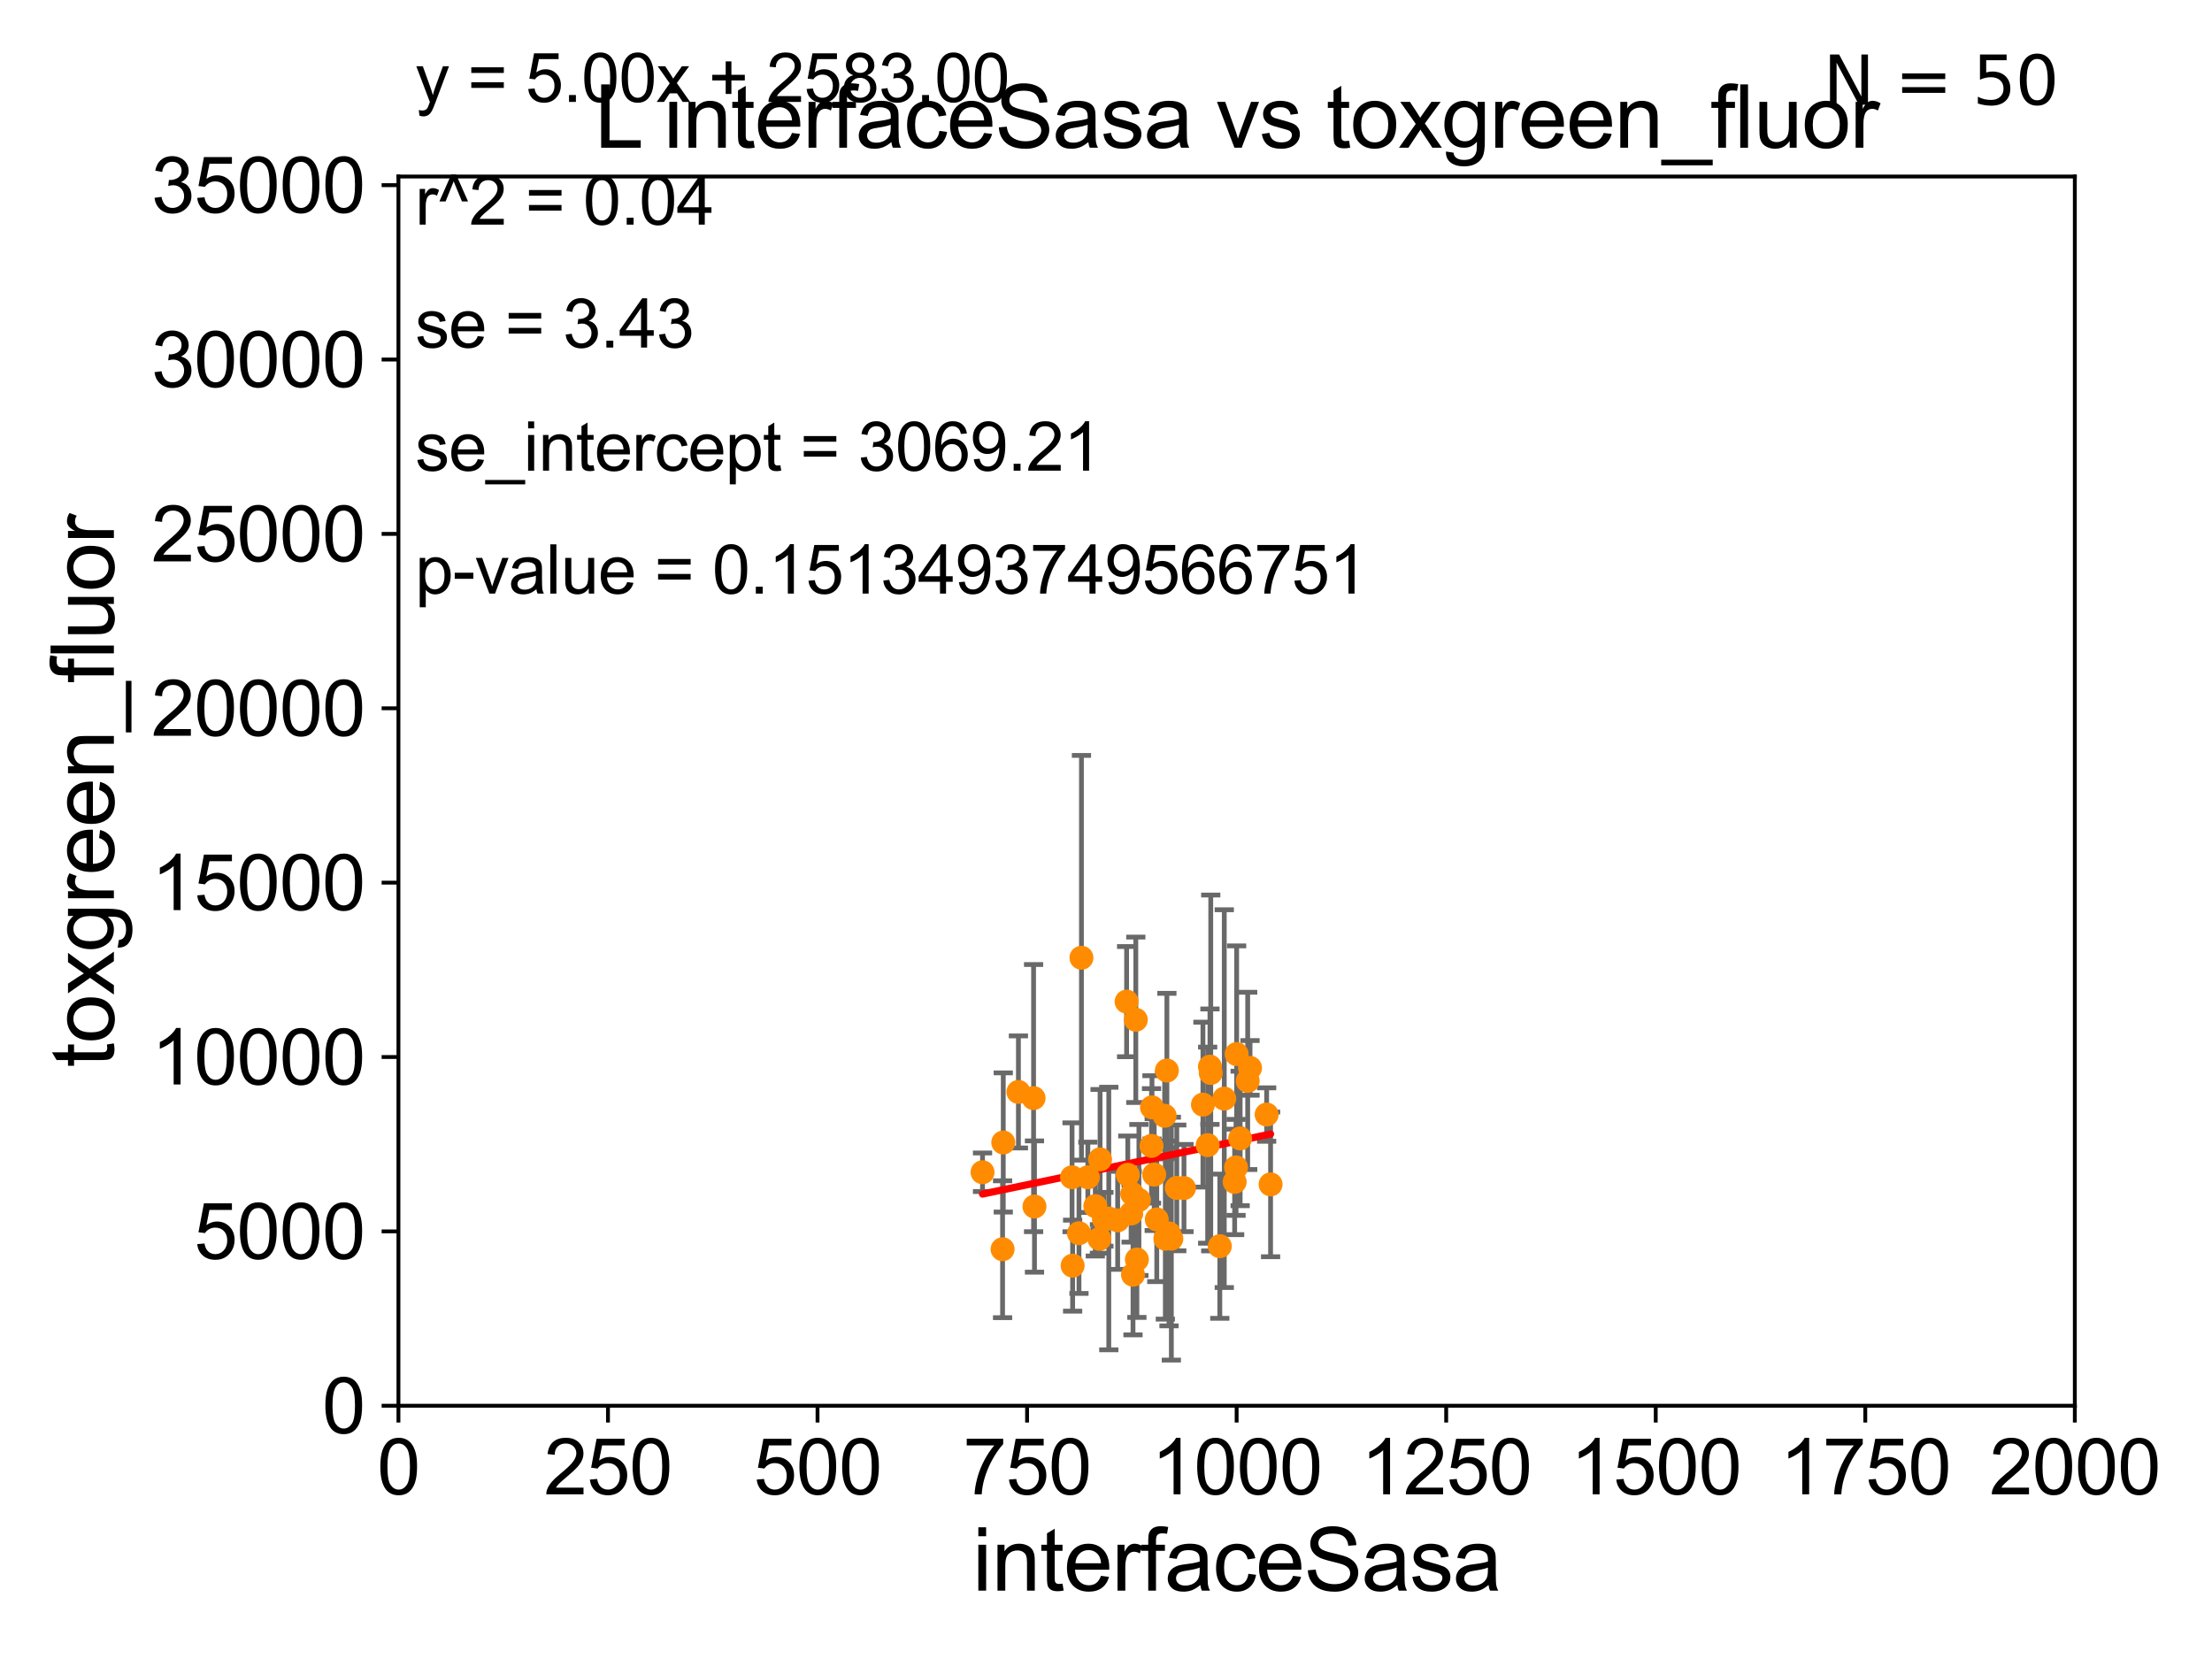 <?xml version="1.0" encoding="utf-8" standalone="no"?>
<!DOCTYPE svg PUBLIC "-//W3C//DTD SVG 1.1//EN"
  "http://www.w3.org/Graphics/SVG/1.1/DTD/svg11.dtd">
<svg xmlns:xlink="http://www.w3.org/1999/xlink" width="460.8pt" height="345.6pt" viewBox="0 0 460.8 345.6" xmlns="http://www.w3.org/2000/svg" version="1.1">
 <defs>
  <style type="text/css">*{stroke-linejoin: round; stroke-linecap: butt}</style>
 </defs>
 <g id="figure_1">
  <g id="patch_1">
   <path d="M 0 345.6 
L 460.8 345.6 
L 460.8 0 
L 0 0 
z
" style="fill: #ffffff"/>
  </g>
  <g id="axes_1">
   <g id="patch_2">
    <path d="M 83 292.84 
L 432.225 292.84 
L 432.225 36.775 
L 83 36.775 
z
" style="fill: #ffffff"/>
   </g>
   <g id="PathCollection_1">
    <defs>
     <path id="mc520e31ae7" d="M 0 1.118 
C 0.297 1.118 0.581 1 0.791 0.791 
C 1 0.581 1.118 0.297 1.118 0 
C 1.118 -0.297 1 -0.581 0.791 -0.791 
C 0.581 -1 0.297 -1.118 0 -1.118 
C -0.297 -1.118 -0.581 -1 -0.791 -0.791 
C -1 -0.581 -1.118 -0.297 -1.118 0 
C -1.118 0.297 -1 0.581 -0.791 0.791 
C -0.581 1 -0.297 1.118 0 1.118 
z
" style="stroke: #ff8c00"/>
    </defs>
    <g clip-path="url(#p6241c018e0)">
     <use xlink:href="#mc520e31ae7" x="239.978" y="230.683" style="fill: #ff8c00; stroke: #ff8c00"/>
     <use xlink:href="#mc520e31ae7" x="239.882" y="238.707" style="fill: #ff8c00; stroke: #ff8c00"/>
     <use xlink:href="#mc520e31ae7" x="257.614" y="219.585" style="fill: #ff8c00; stroke: #ff8c00"/>
     <use xlink:href="#mc520e31ae7" x="254.108" y="259.608" style="fill: #ff8c00; stroke: #ff8c00"/>
     <use xlink:href="#mc520e31ae7" x="240.443" y="244.695" style="fill: #ff8c00; stroke: #ff8c00"/>
     <use xlink:href="#mc520e31ae7" x="246.642" y="247.494" style="fill: #ff8c00; stroke: #ff8c00"/>
     <use xlink:href="#mc520e31ae7" x="230.981" y="253.843" style="fill: #ff8c00; stroke: #ff8c00"/>
     <use xlink:href="#mc520e31ae7" x="204.679" y="244.201" style="fill: #ff8c00; stroke: #ff8c00"/>
     <use xlink:href="#mc520e31ae7" x="257.2" y="246.213" style="fill: #ff8c00; stroke: #ff8c00"/>
     <use xlink:href="#mc520e31ae7" x="243.083" y="223.011" style="fill: #ff8c00; stroke: #ff8c00"/>
     <use xlink:href="#mc520e31ae7" x="224.77" y="256.906" style="fill: #ff8c00; stroke: #ff8c00"/>
     <use xlink:href="#mc520e31ae7" x="236.61" y="212.437" style="fill: #ff8c00; stroke: #ff8c00"/>
     <use xlink:href="#mc520e31ae7" x="212.156" y="227.469" style="fill: #ff8c00; stroke: #ff8c00"/>
     <use xlink:href="#mc520e31ae7" x="258.344" y="237.16" style="fill: #ff8c00; stroke: #ff8c00"/>
     <use xlink:href="#mc520e31ae7" x="245.142" y="247.463" style="fill: #ff8c00; stroke: #ff8c00"/>
     <use xlink:href="#mc520e31ae7" x="229.034" y="258.081" style="fill: #ff8c00; stroke: #ff8c00"/>
     <use xlink:href="#mc520e31ae7" x="215.501" y="251.34" style="fill: #ff8c00; stroke: #ff8c00"/>
     <use xlink:href="#mc520e31ae7" x="255.039" y="228.867" style="fill: #ff8c00; stroke: #ff8c00"/>
     <use xlink:href="#mc520e31ae7" x="252.222" y="223.517" style="fill: #ff8c00; stroke: #ff8c00"/>
     <use xlink:href="#mc520e31ae7" x="242.62" y="232.438" style="fill: #ff8c00; stroke: #ff8c00"/>
     <use xlink:href="#mc520e31ae7" x="264.686" y="246.729" style="fill: #ff8c00; stroke: #ff8c00"/>
     <use xlink:href="#mc520e31ae7" x="223.448" y="263.658" style="fill: #ff8c00; stroke: #ff8c00"/>
     <use xlink:href="#mc520e31ae7" x="251.578" y="238.555" style="fill: #ff8c00; stroke: #ff8c00"/>
     <use xlink:href="#mc520e31ae7" x="240.977" y="254.027" style="fill: #ff8c00; stroke: #ff8c00"/>
     <use xlink:href="#mc520e31ae7" x="208.999" y="238" style="fill: #ff8c00; stroke: #ff8c00"/>
     <use xlink:href="#mc520e31ae7" x="250.593" y="230.111" style="fill: #ff8c00; stroke: #ff8c00"/>
     <use xlink:href="#mc520e31ae7" x="223.329" y="245.247" style="fill: #ff8c00; stroke: #ff8c00"/>
     <use xlink:href="#mc520e31ae7" x="243.525" y="256.952" style="fill: #ff8c00; stroke: #ff8c00"/>
     <use xlink:href="#mc520e31ae7" x="236.025" y="265.544" style="fill: #ff8c00; stroke: #ff8c00"/>
     <use xlink:href="#mc520e31ae7" x="225.286" y="199.519" style="fill: #ff8c00; stroke: #ff8c00"/>
     <use xlink:href="#mc520e31ae7" x="252.055" y="222.208" style="fill: #ff8c00; stroke: #ff8c00"/>
     <use xlink:href="#mc520e31ae7" x="259.916" y="225.169" style="fill: #ff8c00; stroke: #ff8c00"/>
     <use xlink:href="#mc520e31ae7" x="229.165" y="241.519" style="fill: #ff8c00; stroke: #ff8c00"/>
     <use xlink:href="#mc520e31ae7" x="236.835" y="262.381" style="fill: #ff8c00; stroke: #ff8c00"/>
     <use xlink:href="#mc520e31ae7" x="215.314" y="228.754" style="fill: #ff8c00; stroke: #ff8c00"/>
     <use xlink:href="#mc520e31ae7" x="232.83" y="254.221" style="fill: #ff8c00; stroke: #ff8c00"/>
     <use xlink:href="#mc520e31ae7" x="242.762" y="258.039" style="fill: #ff8c00; stroke: #ff8c00"/>
     <use xlink:href="#mc520e31ae7" x="237.258" y="249.974" style="fill: #ff8c00; stroke: #ff8c00"/>
     <use xlink:href="#mc520e31ae7" x="263.865" y="232.181" style="fill: #ff8c00; stroke: #ff8c00"/>
     <use xlink:href="#mc520e31ae7" x="234.939" y="244.726" style="fill: #ff8c00; stroke: #ff8c00"/>
     <use xlink:href="#mc520e31ae7" x="228.173" y="251.259" style="fill: #ff8c00; stroke: #ff8c00"/>
     <use xlink:href="#mc520e31ae7" x="226.619" y="245.252" style="fill: #ff8c00; stroke: #ff8c00"/>
     <use xlink:href="#mc520e31ae7" x="244.014" y="258.035" style="fill: #ff8c00; stroke: #ff8c00"/>
     <use xlink:href="#mc520e31ae7" x="229.964" y="253.998" style="fill: #ff8c00; stroke: #ff8c00"/>
     <use xlink:href="#mc520e31ae7" x="257.492" y="243.186" style="fill: #ff8c00; stroke: #ff8c00"/>
     <use xlink:href="#mc520e31ae7" x="260.403" y="222.462" style="fill: #ff8c00; stroke: #ff8c00"/>
     <use xlink:href="#mc520e31ae7" x="234.693" y="208.655" style="fill: #ff8c00; stroke: #ff8c00"/>
     <use xlink:href="#mc520e31ae7" x="208.855" y="260.235" style="fill: #ff8c00; stroke: #ff8c00"/>
     <use xlink:href="#mc520e31ae7" x="235.856" y="248.698" style="fill: #ff8c00; stroke: #ff8c00"/>
     <use xlink:href="#mc520e31ae7" x="235.631" y="252.795" style="fill: #ff8c00; stroke: #ff8c00"/>
    </g>
   </g>
   <g id="matplotlib.axis_1">
    <g id="xtick_1">
     <g id="line2d_1">
      <defs>
       <path id="m2d23578cf8" d="M 0 0 
L 0 3.5 
" style="stroke: #000000; stroke-width: 0.8"/>
      </defs>
      <g>
       <use xlink:href="#m2d23578cf8" x="83" y="292.84" style="stroke: #000000; stroke-width: 0.8"/>
      </g>
     </g>
     <g id="text_1">
      <!-- 0 -->
      <g transform="translate(78.551 311.293)scale(0.16 -0.16)">
       <defs>
        <path id="ArialMT-30" d="M 266 2259 
Q 266 3072 433 3567 
Q 600 4063 929 4331 
Q 1259 4600 1759 4600 
Q 2128 4600 2406 4451 
Q 2684 4303 2865 4023 
Q 3047 3744 3150 3342 
Q 3253 2941 3253 2259 
Q 3253 1453 3087 958 
Q 2922 463 2592 192 
Q 2263 -78 1759 -78 
Q 1097 -78 719 397 
Q 266 969 266 2259 
z
M 844 2259 
Q 844 1131 1108 757 
Q 1372 384 1759 384 
Q 2147 384 2411 759 
Q 2675 1134 2675 2259 
Q 2675 3391 2411 3762 
Q 2147 4134 1753 4134 
Q 1366 4134 1134 3806 
Q 844 3388 844 2259 
z
" transform="scale(0.016)"/>
       </defs>
       <use xlink:href="#ArialMT-30"/>
      </g>
     </g>
    </g>
    <g id="xtick_2">
     <g id="line2d_2">
      <g>
       <use xlink:href="#m2d23578cf8" x="126.653" y="292.84" style="stroke: #000000; stroke-width: 0.8"/>
      </g>
     </g>
     <g id="text_2">
      <!-- 250 -->
      <g transform="translate(113.307 311.293)scale(0.16 -0.16)">
       <defs>
        <path id="ArialMT-32" d="M 3222 541 
L 3222 0 
L 194 0 
Q 188 203 259 391 
Q 375 700 629 1000 
Q 884 1300 1366 1694 
Q 2113 2306 2375 2664 
Q 2638 3022 2638 3341 
Q 2638 3675 2398 3904 
Q 2159 4134 1775 4134 
Q 1369 4134 1125 3890 
Q 881 3647 878 3216 
L 300 3275 
Q 359 3922 746 4261 
Q 1134 4600 1788 4600 
Q 2447 4600 2831 4234 
Q 3216 3869 3216 3328 
Q 3216 3053 3103 2787 
Q 2991 2522 2730 2228 
Q 2469 1934 1863 1422 
Q 1356 997 1212 845 
Q 1069 694 975 541 
L 3222 541 
z
" transform="scale(0.016)"/>
        <path id="ArialMT-35" d="M 266 1200 
L 856 1250 
Q 922 819 1161 601 
Q 1400 384 1738 384 
Q 2144 384 2425 690 
Q 2706 997 2706 1503 
Q 2706 1984 2436 2262 
Q 2166 2541 1728 2541 
Q 1456 2541 1237 2417 
Q 1019 2294 894 2097 
L 366 2166 
L 809 4519 
L 3088 4519 
L 3088 3981 
L 1259 3981 
L 1013 2750 
Q 1425 3038 1878 3038 
Q 2478 3038 2890 2622 
Q 3303 2206 3303 1553 
Q 3303 931 2941 478 
Q 2500 -78 1738 -78 
Q 1113 -78 717 272 
Q 322 622 266 1200 
z
" transform="scale(0.016)"/>
       </defs>
       <use xlink:href="#ArialMT-32"/>
       <use xlink:href="#ArialMT-35" x="55.615"/>
       <use xlink:href="#ArialMT-30" x="111.23"/>
      </g>
     </g>
    </g>
    <g id="xtick_3">
     <g id="line2d_3">
      <g>
       <use xlink:href="#m2d23578cf8" x="170.306" y="292.84" style="stroke: #000000; stroke-width: 0.8"/>
      </g>
     </g>
     <g id="text_3">
      <!-- 500 -->
      <g transform="translate(156.96 311.293)scale(0.16 -0.16)">
       <use xlink:href="#ArialMT-35"/>
       <use xlink:href="#ArialMT-30" x="55.615"/>
       <use xlink:href="#ArialMT-30" x="111.23"/>
      </g>
     </g>
    </g>
    <g id="xtick_4">
     <g id="line2d_4">
      <g>
       <use xlink:href="#m2d23578cf8" x="213.959" y="292.84" style="stroke: #000000; stroke-width: 0.8"/>
      </g>
     </g>
     <g id="text_4">
      <!-- 750 -->
      <g transform="translate(200.613 311.293)scale(0.16 -0.16)">
       <defs>
        <path id="ArialMT-37" d="M 303 3981 
L 303 4522 
L 3269 4522 
L 3269 4084 
Q 2831 3619 2401 2847 
Q 1972 2075 1738 1259 
Q 1569 684 1522 0 
L 944 0 
Q 953 541 1156 1306 
Q 1359 2072 1739 2783 
Q 2119 3494 2547 3981 
L 303 3981 
z
" transform="scale(0.016)"/>
       </defs>
       <use xlink:href="#ArialMT-37"/>
       <use xlink:href="#ArialMT-35" x="55.615"/>
       <use xlink:href="#ArialMT-30" x="111.23"/>
      </g>
     </g>
    </g>
    <g id="xtick_5">
     <g id="line2d_5">
      <g>
       <use xlink:href="#m2d23578cf8" x="257.613" y="292.84" style="stroke: #000000; stroke-width: 0.8"/>
      </g>
     </g>
     <g id="text_5">
      <!-- 1000 -->
      <g transform="translate(239.817 311.293)scale(0.16 -0.16)">
       <defs>
        <path id="ArialMT-31" d="M 2384 0 
L 1822 0 
L 1822 3584 
Q 1619 3391 1289 3197 
Q 959 3003 697 2906 
L 697 3450 
Q 1169 3672 1522 3987 
Q 1875 4303 2022 4600 
L 2384 4600 
L 2384 0 
z
" transform="scale(0.016)"/>
       </defs>
       <use xlink:href="#ArialMT-31"/>
       <use xlink:href="#ArialMT-30" x="55.615"/>
       <use xlink:href="#ArialMT-30" x="111.23"/>
       <use xlink:href="#ArialMT-30" x="166.846"/>
      </g>
     </g>
    </g>
    <g id="xtick_6">
     <g id="line2d_6">
      <g>
       <use xlink:href="#m2d23578cf8" x="301.266" y="292.84" style="stroke: #000000; stroke-width: 0.8"/>
      </g>
     </g>
     <g id="text_6">
      <!-- 1250 -->
      <g transform="translate(283.471 311.293)scale(0.16 -0.16)">
       <use xlink:href="#ArialMT-31"/>
       <use xlink:href="#ArialMT-32" x="55.615"/>
       <use xlink:href="#ArialMT-35" x="111.23"/>
       <use xlink:href="#ArialMT-30" x="166.846"/>
      </g>
     </g>
    </g>
    <g id="xtick_7">
     <g id="line2d_7">
      <g>
       <use xlink:href="#m2d23578cf8" x="344.919" y="292.84" style="stroke: #000000; stroke-width: 0.8"/>
      </g>
     </g>
     <g id="text_7">
      <!-- 1500 -->
      <g transform="translate(327.124 311.293)scale(0.16 -0.16)">
       <use xlink:href="#ArialMT-31"/>
       <use xlink:href="#ArialMT-35" x="55.615"/>
       <use xlink:href="#ArialMT-30" x="111.23"/>
       <use xlink:href="#ArialMT-30" x="166.846"/>
      </g>
     </g>
    </g>
    <g id="xtick_8">
     <g id="line2d_8">
      <g>
       <use xlink:href="#m2d23578cf8" x="388.572" y="292.84" style="stroke: #000000; stroke-width: 0.8"/>
      </g>
     </g>
     <g id="text_8">
      <!-- 1750 -->
      <g transform="translate(370.777 311.293)scale(0.16 -0.16)">
       <use xlink:href="#ArialMT-31"/>
       <use xlink:href="#ArialMT-37" x="55.615"/>
       <use xlink:href="#ArialMT-35" x="111.23"/>
       <use xlink:href="#ArialMT-30" x="166.846"/>
      </g>
     </g>
    </g>
    <g id="xtick_9">
     <g id="line2d_9">
      <g>
       <use xlink:href="#m2d23578cf8" x="432.225" y="292.84" style="stroke: #000000; stroke-width: 0.8"/>
      </g>
     </g>
     <g id="text_9">
      <!-- 2000 -->
      <g transform="translate(414.43 311.293)scale(0.16 -0.16)">
       <use xlink:href="#ArialMT-32"/>
       <use xlink:href="#ArialMT-30" x="55.615"/>
       <use xlink:href="#ArialMT-30" x="111.23"/>
       <use xlink:href="#ArialMT-30" x="166.846"/>
      </g>
     </g>
    </g>
    <g id="text_10">
     <!-- interfaceSasa -->
     <g transform="translate(202.583 331.357)scale(0.18 -0.18)">
      <defs>
       <path id="ArialMT-69" d="M 425 3934 
L 425 4581 
L 988 4581 
L 988 3934 
L 425 3934 
z
M 425 0 
L 425 3319 
L 988 3319 
L 988 0 
L 425 0 
z
" transform="scale(0.016)"/>
       <path id="ArialMT-6e" d="M 422 0 
L 422 3319 
L 928 3319 
L 928 2847 
Q 1294 3394 1984 3394 
Q 2284 3394 2536 3286 
Q 2788 3178 2913 3003 
Q 3038 2828 3088 2588 
Q 3119 2431 3119 2041 
L 3119 0 
L 2556 0 
L 2556 2019 
Q 2556 2363 2490 2533 
Q 2425 2703 2258 2804 
Q 2091 2906 1866 2906 
Q 1506 2906 1245 2678 
Q 984 2450 984 1813 
L 984 0 
L 422 0 
z
" transform="scale(0.016)"/>
       <path id="ArialMT-74" d="M 1650 503 
L 1731 6 
Q 1494 -44 1306 -44 
Q 1000 -44 831 53 
Q 663 150 594 308 
Q 525 466 525 972 
L 525 2881 
L 113 2881 
L 113 3319 
L 525 3319 
L 525 4141 
L 1084 4478 
L 1084 3319 
L 1650 3319 
L 1650 2881 
L 1084 2881 
L 1084 941 
Q 1084 700 1114 631 
Q 1144 563 1211 522 
Q 1278 481 1403 481 
Q 1497 481 1650 503 
z
" transform="scale(0.016)"/>
       <path id="ArialMT-65" d="M 2694 1069 
L 3275 997 
Q 3138 488 2766 206 
Q 2394 -75 1816 -75 
Q 1088 -75 661 373 
Q 234 822 234 1631 
Q 234 2469 665 2931 
Q 1097 3394 1784 3394 
Q 2450 3394 2872 2941 
Q 3294 2488 3294 1666 
Q 3294 1616 3291 1516 
L 816 1516 
Q 847 969 1125 678 
Q 1403 388 1819 388 
Q 2128 388 2347 550 
Q 2566 713 2694 1069 
z
M 847 1978 
L 2700 1978 
Q 2663 2397 2488 2606 
Q 2219 2931 1791 2931 
Q 1403 2931 1139 2672 
Q 875 2413 847 1978 
z
" transform="scale(0.016)"/>
       <path id="ArialMT-72" d="M 416 0 
L 416 3319 
L 922 3319 
L 922 2816 
Q 1116 3169 1280 3281 
Q 1444 3394 1641 3394 
Q 1925 3394 2219 3213 
L 2025 2691 
Q 1819 2813 1613 2813 
Q 1428 2813 1281 2702 
Q 1134 2591 1072 2394 
Q 978 2094 978 1738 
L 978 0 
L 416 0 
z
" transform="scale(0.016)"/>
       <path id="ArialMT-66" d="M 556 0 
L 556 2881 
L 59 2881 
L 59 3319 
L 556 3319 
L 556 3672 
Q 556 4006 616 4169 
Q 697 4388 901 4523 
Q 1106 4659 1475 4659 
Q 1713 4659 2000 4603 
L 1916 4113 
Q 1741 4144 1584 4144 
Q 1328 4144 1222 4034 
Q 1116 3925 1116 3625 
L 1116 3319 
L 1763 3319 
L 1763 2881 
L 1116 2881 
L 1116 0 
L 556 0 
z
" transform="scale(0.016)"/>
       <path id="ArialMT-61" d="M 2588 409 
Q 2275 144 1986 34 
Q 1697 -75 1366 -75 
Q 819 -75 525 192 
Q 231 459 231 875 
Q 231 1119 342 1320 
Q 453 1522 633 1644 
Q 813 1766 1038 1828 
Q 1203 1872 1538 1913 
Q 2219 1994 2541 2106 
Q 2544 2222 2544 2253 
Q 2544 2597 2384 2738 
Q 2169 2928 1744 2928 
Q 1347 2928 1158 2789 
Q 969 2650 878 2297 
L 328 2372 
Q 403 2725 575 2942 
Q 747 3159 1072 3276 
Q 1397 3394 1825 3394 
Q 2250 3394 2515 3294 
Q 2781 3194 2906 3042 
Q 3031 2891 3081 2659 
Q 3109 2516 3109 2141 
L 3109 1391 
Q 3109 606 3145 398 
Q 3181 191 3288 0 
L 2700 0 
Q 2613 175 2588 409 
z
M 2541 1666 
Q 2234 1541 1622 1453 
Q 1275 1403 1131 1340 
Q 988 1278 909 1158 
Q 831 1038 831 891 
Q 831 666 1001 516 
Q 1172 366 1500 366 
Q 1825 366 2078 508 
Q 2331 650 2450 897 
Q 2541 1088 2541 1459 
L 2541 1666 
z
" transform="scale(0.016)"/>
       <path id="ArialMT-63" d="M 2588 1216 
L 3141 1144 
Q 3050 572 2676 248 
Q 2303 -75 1759 -75 
Q 1078 -75 664 370 
Q 250 816 250 1647 
Q 250 2184 428 2587 
Q 606 2991 970 3192 
Q 1334 3394 1763 3394 
Q 2303 3394 2647 3120 
Q 2991 2847 3088 2344 
L 2541 2259 
Q 2463 2594 2264 2762 
Q 2066 2931 1784 2931 
Q 1359 2931 1093 2626 
Q 828 2322 828 1663 
Q 828 994 1084 691 
Q 1341 388 1753 388 
Q 2084 388 2306 591 
Q 2528 794 2588 1216 
z
" transform="scale(0.016)"/>
       <path id="ArialMT-53" d="M 288 1472 
L 859 1522 
Q 900 1178 1048 958 
Q 1197 738 1509 602 
Q 1822 466 2213 466 
Q 2559 466 2825 569 
Q 3091 672 3220 851 
Q 3350 1031 3350 1244 
Q 3350 1459 3225 1620 
Q 3100 1781 2813 1891 
Q 2628 1963 1997 2114 
Q 1366 2266 1113 2400 
Q 784 2572 623 2826 
Q 463 3081 463 3397 
Q 463 3744 659 4045 
Q 856 4347 1234 4503 
Q 1613 4659 2075 4659 
Q 2584 4659 2973 4495 
Q 3363 4331 3572 4012 
Q 3781 3694 3797 3291 
L 3216 3247 
Q 3169 3681 2898 3903 
Q 2628 4125 2100 4125 
Q 1550 4125 1298 3923 
Q 1047 3722 1047 3438 
Q 1047 3191 1225 3031 
Q 1400 2872 2139 2705 
Q 2878 2538 3153 2413 
Q 3553 2228 3743 1945 
Q 3934 1663 3934 1294 
Q 3934 928 3725 604 
Q 3516 281 3123 101 
Q 2731 -78 2241 -78 
Q 1619 -78 1198 103 
Q 778 284 539 648 
Q 300 1013 288 1472 
z
" transform="scale(0.016)"/>
       <path id="ArialMT-73" d="M 197 991 
L 753 1078 
Q 800 744 1014 566 
Q 1228 388 1613 388 
Q 2000 388 2187 545 
Q 2375 703 2375 916 
Q 2375 1106 2209 1216 
Q 2094 1291 1634 1406 
Q 1016 1563 777 1677 
Q 538 1791 414 1992 
Q 291 2194 291 2438 
Q 291 2659 392 2848 
Q 494 3038 669 3163 
Q 800 3259 1026 3326 
Q 1253 3394 1513 3394 
Q 1903 3394 2198 3281 
Q 2494 3169 2634 2976 
Q 2775 2784 2828 2463 
L 2278 2388 
Q 2241 2644 2061 2787 
Q 1881 2931 1553 2931 
Q 1166 2931 1000 2803 
Q 834 2675 834 2503 
Q 834 2394 903 2306 
Q 972 2216 1119 2156 
Q 1203 2125 1616 2013 
Q 2213 1853 2448 1751 
Q 2684 1650 2818 1456 
Q 2953 1263 2953 975 
Q 2953 694 2789 445 
Q 2625 197 2315 61 
Q 2006 -75 1616 -75 
Q 969 -75 630 194 
Q 291 463 197 991 
z
" transform="scale(0.016)"/>
      </defs>
      <use xlink:href="#ArialMT-69"/>
      <use xlink:href="#ArialMT-6e" x="22.217"/>
      <use xlink:href="#ArialMT-74" x="77.832"/>
      <use xlink:href="#ArialMT-65" x="105.615"/>
      <use xlink:href="#ArialMT-72" x="161.23"/>
      <use xlink:href="#ArialMT-66" x="194.531"/>
      <use xlink:href="#ArialMT-61" x="222.314"/>
      <use xlink:href="#ArialMT-63" x="277.93"/>
      <use xlink:href="#ArialMT-65" x="327.93"/>
      <use xlink:href="#ArialMT-53" x="383.545"/>
      <use xlink:href="#ArialMT-61" x="450.244"/>
      <use xlink:href="#ArialMT-73" x="505.859"/>
      <use xlink:href="#ArialMT-61" x="555.859"/>
     </g>
    </g>
   </g>
   <g id="matplotlib.axis_2">
    <g id="ytick_1">
     <g id="line2d_10">
      <defs>
       <path id="mf7fc6cf566" d="M 0 0 
L -3.5 0 
" style="stroke: #000000; stroke-width: 0.8"/>
      </defs>
      <g>
       <use xlink:href="#mf7fc6cf566" x="83" y="292.84" style="stroke: #000000; stroke-width: 0.8"/>
      </g>
     </g>
     <g id="text_11">
      <!-- 0 -->
      <g transform="translate(67.103 298.566)scale(0.16 -0.16)">
       <use xlink:href="#ArialMT-30"/>
      </g>
     </g>
    </g>
    <g id="ytick_2">
     <g id="line2d_11">
      <g>
       <use xlink:href="#mf7fc6cf566" x="83" y="256.516" style="stroke: #000000; stroke-width: 0.8"/>
      </g>
     </g>
     <g id="text_12">
      <!-- 5000 -->
      <g transform="translate(40.41 262.242)scale(0.16 -0.16)">
       <use xlink:href="#ArialMT-35"/>
       <use xlink:href="#ArialMT-30" x="55.615"/>
       <use xlink:href="#ArialMT-30" x="111.23"/>
       <use xlink:href="#ArialMT-30" x="166.846"/>
      </g>
     </g>
    </g>
    <g id="ytick_3">
     <g id="line2d_12">
      <g>
       <use xlink:href="#mf7fc6cf566" x="83" y="220.192" style="stroke: #000000; stroke-width: 0.8"/>
      </g>
     </g>
     <g id="text_13">
      <!-- 10000 -->
      <g transform="translate(31.512 225.918)scale(0.16 -0.16)">
       <use xlink:href="#ArialMT-31"/>
       <use xlink:href="#ArialMT-30" x="55.615"/>
       <use xlink:href="#ArialMT-30" x="111.23"/>
       <use xlink:href="#ArialMT-30" x="166.846"/>
       <use xlink:href="#ArialMT-30" x="222.461"/>
      </g>
     </g>
    </g>
    <g id="ytick_4">
     <g id="line2d_13">
      <g>
       <use xlink:href="#mf7fc6cf566" x="83" y="183.867" style="stroke: #000000; stroke-width: 0.8"/>
      </g>
     </g>
     <g id="text_14">
      <!-- 15000 -->
      <g transform="translate(31.512 189.594)scale(0.16 -0.16)">
       <use xlink:href="#ArialMT-31"/>
       <use xlink:href="#ArialMT-35" x="55.615"/>
       <use xlink:href="#ArialMT-30" x="111.23"/>
       <use xlink:href="#ArialMT-30" x="166.846"/>
       <use xlink:href="#ArialMT-30" x="222.461"/>
      </g>
     </g>
    </g>
    <g id="ytick_5">
     <g id="line2d_14">
      <g>
       <use xlink:href="#mf7fc6cf566" x="83" y="147.543" style="stroke: #000000; stroke-width: 0.8"/>
      </g>
     </g>
     <g id="text_15">
      <!-- 20000 -->
      <g transform="translate(31.512 153.27)scale(0.16 -0.16)">
       <use xlink:href="#ArialMT-32"/>
       <use xlink:href="#ArialMT-30" x="55.615"/>
       <use xlink:href="#ArialMT-30" x="111.23"/>
       <use xlink:href="#ArialMT-30" x="166.846"/>
       <use xlink:href="#ArialMT-30" x="222.461"/>
      </g>
     </g>
    </g>
    <g id="ytick_6">
     <g id="line2d_15">
      <g>
       <use xlink:href="#mf7fc6cf566" x="83" y="111.219" style="stroke: #000000; stroke-width: 0.8"/>
      </g>
     </g>
     <g id="text_16">
      <!-- 25000 -->
      <g transform="translate(31.512 116.945)scale(0.16 -0.16)">
       <use xlink:href="#ArialMT-32"/>
       <use xlink:href="#ArialMT-35" x="55.615"/>
       <use xlink:href="#ArialMT-30" x="111.23"/>
       <use xlink:href="#ArialMT-30" x="166.846"/>
       <use xlink:href="#ArialMT-30" x="222.461"/>
      </g>
     </g>
    </g>
    <g id="ytick_7">
     <g id="line2d_16">
      <g>
       <use xlink:href="#mf7fc6cf566" x="83" y="74.895" style="stroke: #000000; stroke-width: 0.8"/>
      </g>
     </g>
     <g id="text_17">
      <!-- 30000 -->
      <g transform="translate(31.512 80.621)scale(0.16 -0.16)">
       <defs>
        <path id="ArialMT-33" d="M 269 1209 
L 831 1284 
Q 928 806 1161 595 
Q 1394 384 1728 384 
Q 2125 384 2398 659 
Q 2672 934 2672 1341 
Q 2672 1728 2419 1979 
Q 2166 2231 1775 2231 
Q 1616 2231 1378 2169 
L 1441 2663 
Q 1497 2656 1531 2656 
Q 1891 2656 2178 2843 
Q 2466 3031 2466 3422 
Q 2466 3731 2256 3934 
Q 2047 4138 1716 4138 
Q 1388 4138 1169 3931 
Q 950 3725 888 3313 
L 325 3413 
Q 428 3978 793 4289 
Q 1159 4600 1703 4600 
Q 2078 4600 2393 4439 
Q 2709 4278 2876 4000 
Q 3044 3722 3044 3409 
Q 3044 3113 2884 2869 
Q 2725 2625 2413 2481 
Q 2819 2388 3044 2092 
Q 3269 1797 3269 1353 
Q 3269 753 2831 336 
Q 2394 -81 1725 -81 
Q 1122 -81 723 278 
Q 325 638 269 1209 
z
" transform="scale(0.016)"/>
       </defs>
       <use xlink:href="#ArialMT-33"/>
       <use xlink:href="#ArialMT-30" x="55.615"/>
       <use xlink:href="#ArialMT-30" x="111.23"/>
       <use xlink:href="#ArialMT-30" x="166.846"/>
       <use xlink:href="#ArialMT-30" x="222.461"/>
      </g>
     </g>
    </g>
    <g id="ytick_8">
     <g id="line2d_17">
      <g>
       <use xlink:href="#mf7fc6cf566" x="83" y="38.571" style="stroke: #000000; stroke-width: 0.8"/>
      </g>
     </g>
     <g id="text_18">
      <!-- 35000 -->
      <g transform="translate(31.512 44.297)scale(0.16 -0.16)">
       <use xlink:href="#ArialMT-33"/>
       <use xlink:href="#ArialMT-35" x="55.615"/>
       <use xlink:href="#ArialMT-30" x="111.23"/>
       <use xlink:href="#ArialMT-30" x="166.846"/>
       <use xlink:href="#ArialMT-30" x="222.461"/>
      </g>
     </g>
    </g>
    <g id="text_19">
     <!-- toxgreen_fluor -->
     <g transform="translate(23.724 222.34)rotate(-90)scale(0.18 -0.18)">
      <defs>
       <path id="ArialMT-6f" d="M 213 1659 
Q 213 2581 725 3025 
Q 1153 3394 1769 3394 
Q 2453 3394 2887 2945 
Q 3322 2497 3322 1706 
Q 3322 1066 3130 698 
Q 2938 331 2570 128 
Q 2203 -75 1769 -75 
Q 1072 -75 642 372 
Q 213 819 213 1659 
z
M 791 1659 
Q 791 1022 1069 705 
Q 1347 388 1769 388 
Q 2188 388 2466 706 
Q 2744 1025 2744 1678 
Q 2744 2294 2464 2611 
Q 2184 2928 1769 2928 
Q 1347 2928 1069 2612 
Q 791 2297 791 1659 
z
" transform="scale(0.016)"/>
       <path id="ArialMT-78" d="M 47 0 
L 1259 1725 
L 138 3319 
L 841 3319 
L 1350 2541 
Q 1494 2319 1581 2169 
Q 1719 2375 1834 2534 
L 2394 3319 
L 3066 3319 
L 1919 1756 
L 3153 0 
L 2463 0 
L 1781 1031 
L 1600 1309 
L 728 0 
L 47 0 
z
" transform="scale(0.016)"/>
       <path id="ArialMT-67" d="M 319 -275 
L 866 -356 
Q 900 -609 1056 -725 
Q 1266 -881 1628 -881 
Q 2019 -881 2231 -725 
Q 2444 -569 2519 -288 
Q 2563 -116 2559 434 
Q 2191 0 1641 0 
Q 956 0 581 494 
Q 206 988 206 1678 
Q 206 2153 378 2554 
Q 550 2956 876 3175 
Q 1203 3394 1644 3394 
Q 2231 3394 2613 2919 
L 2613 3319 
L 3131 3319 
L 3131 450 
Q 3131 -325 2973 -648 
Q 2816 -972 2473 -1159 
Q 2131 -1347 1631 -1347 
Q 1038 -1347 672 -1080 
Q 306 -813 319 -275 
z
M 784 1719 
Q 784 1066 1043 766 
Q 1303 466 1694 466 
Q 2081 466 2343 764 
Q 2606 1063 2606 1700 
Q 2606 2309 2336 2618 
Q 2066 2928 1684 2928 
Q 1309 2928 1046 2623 
Q 784 2319 784 1719 
z
" transform="scale(0.016)"/>
       <path id="ArialMT-5f" d="M -97 -1272 
L -97 -866 
L 3631 -866 
L 3631 -1272 
L -97 -1272 
z
" transform="scale(0.016)"/>
       <path id="ArialMT-6c" d="M 409 0 
L 409 4581 
L 972 4581 
L 972 0 
L 409 0 
z
" transform="scale(0.016)"/>
       <path id="ArialMT-75" d="M 2597 0 
L 2597 488 
Q 2209 -75 1544 -75 
Q 1250 -75 995 37 
Q 741 150 617 320 
Q 494 491 444 738 
Q 409 903 409 1263 
L 409 3319 
L 972 3319 
L 972 1478 
Q 972 1038 1006 884 
Q 1059 663 1231 536 
Q 1403 409 1656 409 
Q 1909 409 2131 539 
Q 2353 669 2445 892 
Q 2538 1116 2538 1541 
L 2538 3319 
L 3100 3319 
L 3100 0 
L 2597 0 
z
" transform="scale(0.016)"/>
      </defs>
      <use xlink:href="#ArialMT-74"/>
      <use xlink:href="#ArialMT-6f" x="27.783"/>
      <use xlink:href="#ArialMT-78" x="83.398"/>
      <use xlink:href="#ArialMT-67" x="133.398"/>
      <use xlink:href="#ArialMT-72" x="189.014"/>
      <use xlink:href="#ArialMT-65" x="222.314"/>
      <use xlink:href="#ArialMT-65" x="277.93"/>
      <use xlink:href="#ArialMT-6e" x="333.545"/>
      <use xlink:href="#ArialMT-5f" x="389.16"/>
      <use xlink:href="#ArialMT-66" x="444.775"/>
      <use xlink:href="#ArialMT-6c" x="472.559"/>
      <use xlink:href="#ArialMT-75" x="494.775"/>
      <use xlink:href="#ArialMT-6f" x="550.391"/>
      <use xlink:href="#ArialMT-72" x="606.006"/>
     </g>
    </g>
   </g>
   <g id="LineCollection_1">
    <path d="M 239.978 237.276 
L 239.978 224.09 
" clip-path="url(#p6241c018e0)" style="fill: none; stroke: #696969"/>
    <path d="M 239.882 250.635 
L 239.882 226.78 
" clip-path="url(#p6241c018e0)" style="fill: none; stroke: #696969"/>
    <path d="M 257.614 242.124 
L 257.614 197.045 
" clip-path="url(#p6241c018e0)" style="fill: none; stroke: #696969"/>
    <path d="M 254.108 274.629 
L 254.108 244.588 
" clip-path="url(#p6241c018e0)" style="fill: none; stroke: #696969"/>
    <path d="M 240.443 256.341 
L 240.443 233.048 
" clip-path="url(#p6241c018e0)" style="fill: none; stroke: #696969"/>
    <path d="M 246.642 256.575 
L 246.642 238.412 
" clip-path="url(#p6241c018e0)" style="fill: none; stroke: #696969"/>
    <path d="M 230.981 281.193 
L 230.981 226.493 
" clip-path="url(#p6241c018e0)" style="fill: none; stroke: #696969"/>
    <path d="M 204.679 248.219 
L 204.679 240.183 
" clip-path="url(#p6241c018e0)" style="fill: none; stroke: #696969"/>
    <path d="M 257.2 257.2 
L 257.2 235.226 
" clip-path="url(#p6241c018e0)" style="fill: none; stroke: #696969"/>
    <path d="M 243.083 239.093 
L 243.083 206.928 
" clip-path="url(#p6241c018e0)" style="fill: none; stroke: #696969"/>
    <path d="M 224.77 269.448 
L 224.77 244.363 
" clip-path="url(#p6241c018e0)" style="fill: none; stroke: #696969"/>
    <path d="M 236.61 229.665 
L 236.61 195.21 
" clip-path="url(#p6241c018e0)" style="fill: none; stroke: #696969"/>
    <path d="M 212.156 239.139 
L 212.156 215.799 
" clip-path="url(#p6241c018e0)" style="fill: none; stroke: #696969"/>
    <path d="M 258.344 251.168 
L 258.344 223.152 
" clip-path="url(#p6241c018e0)" style="fill: none; stroke: #696969"/>
    <path d="M 245.142 260.564 
L 245.142 234.362 
" clip-path="url(#p6241c018e0)" style="fill: none; stroke: #696969"/>
    <path d="M 229.034 261.055 
L 229.034 255.107 
" clip-path="url(#p6241c018e0)" style="fill: none; stroke: #696969"/>
    <path d="M 215.501 265.013 
L 215.501 237.668 
" clip-path="url(#p6241c018e0)" style="fill: none; stroke: #696969"/>
    <path d="M 255.039 268.214 
L 255.039 189.519 
" clip-path="url(#p6241c018e0)" style="fill: none; stroke: #696969"/>
    <path d="M 252.222 260.583 
L 252.222 186.451 
" clip-path="url(#p6241c018e0)" style="fill: none; stroke: #696969"/>
    <path d="M 242.62 241.415 
L 242.62 223.461 
" clip-path="url(#p6241c018e0)" style="fill: none; stroke: #696969"/>
    <path d="M 264.686 261.8 
L 264.686 231.658 
" clip-path="url(#p6241c018e0)" style="fill: none; stroke: #696969"/>
    <path d="M 223.448 273.139 
L 223.448 254.176 
" clip-path="url(#p6241c018e0)" style="fill: none; stroke: #696969"/>
    <path d="M 251.578 258.981 
L 251.578 218.13 
" clip-path="url(#p6241c018e0)" style="fill: none; stroke: #696969"/>
    <path d="M 240.977 266.983 
L 240.977 241.07 
" clip-path="url(#p6241c018e0)" style="fill: none; stroke: #696969"/>
    <path d="M 208.999 252.495 
L 208.999 223.504 
" clip-path="url(#p6241c018e0)" style="fill: none; stroke: #696969"/>
    <path d="M 250.593 247.286 
L 250.593 212.937 
" clip-path="url(#p6241c018e0)" style="fill: none; stroke: #696969"/>
    <path d="M 223.329 256.588 
L 223.329 233.905 
" clip-path="url(#p6241c018e0)" style="fill: none; stroke: #696969"/>
    <path d="M 243.525 276.201 
L 243.525 237.704 
" clip-path="url(#p6241c018e0)" style="fill: none; stroke: #696969"/>
    <path d="M 236.025 278.078 
L 236.025 253.01 
" clip-path="url(#p6241c018e0)" style="fill: none; stroke: #696969"/>
    <path d="M 225.286 241.67 
L 225.286 157.368 
" clip-path="url(#p6241c018e0)" style="fill: none; stroke: #696969"/>
    <path d="M 252.055 234.227 
L 252.055 210.188 
" clip-path="url(#p6241c018e0)" style="fill: none; stroke: #696969"/>
    <path d="M 259.916 243.634 
L 259.916 206.704 
" clip-path="url(#p6241c018e0)" style="fill: none; stroke: #696969"/>
    <path d="M 229.165 256.086 
L 229.165 226.952 
" clip-path="url(#p6241c018e0)" style="fill: none; stroke: #696969"/>
    <path d="M 236.835 274.44 
L 236.835 250.322 
" clip-path="url(#p6241c018e0)" style="fill: none; stroke: #696969"/>
    <path d="M 215.314 256.579 
L 215.314 200.929 
" clip-path="url(#p6241c018e0)" style="fill: none; stroke: #696969"/>
    <path d="M 232.83 264.43 
L 232.83 244.011 
" clip-path="url(#p6241c018e0)" style="fill: none; stroke: #696969"/>
    <path d="M 242.762 274.796 
L 242.762 241.283 
" clip-path="url(#p6241c018e0)" style="fill: none; stroke: #696969"/>
    <path d="M 237.258 265.704 
L 237.258 234.245 
" clip-path="url(#p6241c018e0)" style="fill: none; stroke: #696969"/>
    <path d="M 263.865 237.749 
L 263.865 226.614 
" clip-path="url(#p6241c018e0)" style="fill: none; stroke: #696969"/>
    <path d="M 234.939 252.803 
L 234.939 236.648 
" clip-path="url(#p6241c018e0)" style="fill: none; stroke: #696969"/>
    <path d="M 228.173 261.648 
L 228.173 240.87 
" clip-path="url(#p6241c018e0)" style="fill: none; stroke: #696969"/>
    <path d="M 226.619 252.571 
L 226.619 237.932 
" clip-path="url(#p6241c018e0)" style="fill: none; stroke: #696969"/>
    <path d="M 244.014 283.334 
L 244.014 232.736 
" clip-path="url(#p6241c018e0)" style="fill: none; stroke: #696969"/>
    <path d="M 229.964 259.601 
L 229.964 248.395 
" clip-path="url(#p6241c018e0)" style="fill: none; stroke: #696969"/>
    <path d="M 257.492 253.181 
L 257.492 233.191 
" clip-path="url(#p6241c018e0)" style="fill: none; stroke: #696969"/>
    <path d="M 260.403 228.153 
L 260.403 216.77 
" clip-path="url(#p6241c018e0)" style="fill: none; stroke: #696969"/>
    <path d="M 234.693 220.134 
L 234.693 197.176 
" clip-path="url(#p6241c018e0)" style="fill: none; stroke: #696969"/>
    <path d="M 208.855 274.491 
L 208.855 245.979 
" clip-path="url(#p6241c018e0)" style="fill: none; stroke: #696969"/>
    <path d="M 235.856 253.374 
L 235.856 244.022 
" clip-path="url(#p6241c018e0)" style="fill: none; stroke: #696969"/>
    <path d="M 235.631 258.758 
L 235.631 246.832 
" clip-path="url(#p6241c018e0)" style="fill: none; stroke: #696969"/>
   </g>
   <g id="line2d_18">
    <defs>
     <path id="mdf7ed1da66" d="M 2 0 
L -2 -0 
" style="stroke: #696969"/>
    </defs>
    <g clip-path="url(#p6241c018e0)">
     <use xlink:href="#mdf7ed1da66" x="239.978" y="237.276" style="fill: #696969; stroke: #696969"/>
     <use xlink:href="#mdf7ed1da66" x="239.882" y="250.635" style="fill: #696969; stroke: #696969"/>
     <use xlink:href="#mdf7ed1da66" x="257.614" y="242.124" style="fill: #696969; stroke: #696969"/>
     <use xlink:href="#mdf7ed1da66" x="254.108" y="274.629" style="fill: #696969; stroke: #696969"/>
     <use xlink:href="#mdf7ed1da66" x="240.443" y="256.341" style="fill: #696969; stroke: #696969"/>
     <use xlink:href="#mdf7ed1da66" x="246.642" y="256.575" style="fill: #696969; stroke: #696969"/>
     <use xlink:href="#mdf7ed1da66" x="230.981" y="281.193" style="fill: #696969; stroke: #696969"/>
     <use xlink:href="#mdf7ed1da66" x="204.679" y="248.219" style="fill: #696969; stroke: #696969"/>
     <use xlink:href="#mdf7ed1da66" x="257.2" y="257.2" style="fill: #696969; stroke: #696969"/>
     <use xlink:href="#mdf7ed1da66" x="243.083" y="239.093" style="fill: #696969; stroke: #696969"/>
     <use xlink:href="#mdf7ed1da66" x="224.77" y="269.448" style="fill: #696969; stroke: #696969"/>
     <use xlink:href="#mdf7ed1da66" x="236.61" y="229.665" style="fill: #696969; stroke: #696969"/>
     <use xlink:href="#mdf7ed1da66" x="212.156" y="239.139" style="fill: #696969; stroke: #696969"/>
     <use xlink:href="#mdf7ed1da66" x="258.344" y="251.168" style="fill: #696969; stroke: #696969"/>
     <use xlink:href="#mdf7ed1da66" x="245.142" y="260.564" style="fill: #696969; stroke: #696969"/>
     <use xlink:href="#mdf7ed1da66" x="229.034" y="261.055" style="fill: #696969; stroke: #696969"/>
     <use xlink:href="#mdf7ed1da66" x="215.501" y="265.013" style="fill: #696969; stroke: #696969"/>
     <use xlink:href="#mdf7ed1da66" x="255.039" y="268.214" style="fill: #696969; stroke: #696969"/>
     <use xlink:href="#mdf7ed1da66" x="252.222" y="260.583" style="fill: #696969; stroke: #696969"/>
     <use xlink:href="#mdf7ed1da66" x="242.62" y="241.415" style="fill: #696969; stroke: #696969"/>
     <use xlink:href="#mdf7ed1da66" x="264.686" y="261.8" style="fill: #696969; stroke: #696969"/>
     <use xlink:href="#mdf7ed1da66" x="223.448" y="273.139" style="fill: #696969; stroke: #696969"/>
     <use xlink:href="#mdf7ed1da66" x="251.578" y="258.981" style="fill: #696969; stroke: #696969"/>
     <use xlink:href="#mdf7ed1da66" x="240.977" y="266.983" style="fill: #696969; stroke: #696969"/>
     <use xlink:href="#mdf7ed1da66" x="208.999" y="252.495" style="fill: #696969; stroke: #696969"/>
     <use xlink:href="#mdf7ed1da66" x="250.593" y="247.286" style="fill: #696969; stroke: #696969"/>
     <use xlink:href="#mdf7ed1da66" x="223.329" y="256.588" style="fill: #696969; stroke: #696969"/>
     <use xlink:href="#mdf7ed1da66" x="243.525" y="276.201" style="fill: #696969; stroke: #696969"/>
     <use xlink:href="#mdf7ed1da66" x="236.025" y="278.078" style="fill: #696969; stroke: #696969"/>
     <use xlink:href="#mdf7ed1da66" x="225.286" y="241.67" style="fill: #696969; stroke: #696969"/>
     <use xlink:href="#mdf7ed1da66" x="252.055" y="234.227" style="fill: #696969; stroke: #696969"/>
     <use xlink:href="#mdf7ed1da66" x="259.916" y="243.634" style="fill: #696969; stroke: #696969"/>
     <use xlink:href="#mdf7ed1da66" x="229.165" y="256.086" style="fill: #696969; stroke: #696969"/>
     <use xlink:href="#mdf7ed1da66" x="236.835" y="274.44" style="fill: #696969; stroke: #696969"/>
     <use xlink:href="#mdf7ed1da66" x="215.314" y="256.579" style="fill: #696969; stroke: #696969"/>
     <use xlink:href="#mdf7ed1da66" x="232.83" y="264.43" style="fill: #696969; stroke: #696969"/>
     <use xlink:href="#mdf7ed1da66" x="242.762" y="274.796" style="fill: #696969; stroke: #696969"/>
     <use xlink:href="#mdf7ed1da66" x="237.258" y="265.704" style="fill: #696969; stroke: #696969"/>
     <use xlink:href="#mdf7ed1da66" x="263.865" y="237.749" style="fill: #696969; stroke: #696969"/>
     <use xlink:href="#mdf7ed1da66" x="234.939" y="252.803" style="fill: #696969; stroke: #696969"/>
     <use xlink:href="#mdf7ed1da66" x="228.173" y="261.648" style="fill: #696969; stroke: #696969"/>
     <use xlink:href="#mdf7ed1da66" x="226.619" y="252.571" style="fill: #696969; stroke: #696969"/>
     <use xlink:href="#mdf7ed1da66" x="244.014" y="283.334" style="fill: #696969; stroke: #696969"/>
     <use xlink:href="#mdf7ed1da66" x="229.964" y="259.601" style="fill: #696969; stroke: #696969"/>
     <use xlink:href="#mdf7ed1da66" x="257.492" y="253.181" style="fill: #696969; stroke: #696969"/>
     <use xlink:href="#mdf7ed1da66" x="260.403" y="228.153" style="fill: #696969; stroke: #696969"/>
     <use xlink:href="#mdf7ed1da66" x="234.693" y="220.134" style="fill: #696969; stroke: #696969"/>
     <use xlink:href="#mdf7ed1da66" x="208.855" y="274.491" style="fill: #696969; stroke: #696969"/>
     <use xlink:href="#mdf7ed1da66" x="235.856" y="253.374" style="fill: #696969; stroke: #696969"/>
     <use xlink:href="#mdf7ed1da66" x="235.631" y="258.758" style="fill: #696969; stroke: #696969"/>
    </g>
   </g>
   <g id="line2d_19">
    <g clip-path="url(#p6241c018e0)">
     <use xlink:href="#mdf7ed1da66" x="239.978" y="224.09" style="fill: #696969; stroke: #696969"/>
     <use xlink:href="#mdf7ed1da66" x="239.882" y="226.78" style="fill: #696969; stroke: #696969"/>
     <use xlink:href="#mdf7ed1da66" x="257.614" y="197.045" style="fill: #696969; stroke: #696969"/>
     <use xlink:href="#mdf7ed1da66" x="254.108" y="244.588" style="fill: #696969; stroke: #696969"/>
     <use xlink:href="#mdf7ed1da66" x="240.443" y="233.048" style="fill: #696969; stroke: #696969"/>
     <use xlink:href="#mdf7ed1da66" x="246.642" y="238.412" style="fill: #696969; stroke: #696969"/>
     <use xlink:href="#mdf7ed1da66" x="230.981" y="226.493" style="fill: #696969; stroke: #696969"/>
     <use xlink:href="#mdf7ed1da66" x="204.679" y="240.183" style="fill: #696969; stroke: #696969"/>
     <use xlink:href="#mdf7ed1da66" x="257.2" y="235.226" style="fill: #696969; stroke: #696969"/>
     <use xlink:href="#mdf7ed1da66" x="243.083" y="206.928" style="fill: #696969; stroke: #696969"/>
     <use xlink:href="#mdf7ed1da66" x="224.77" y="244.363" style="fill: #696969; stroke: #696969"/>
     <use xlink:href="#mdf7ed1da66" x="236.61" y="195.21" style="fill: #696969; stroke: #696969"/>
     <use xlink:href="#mdf7ed1da66" x="212.156" y="215.799" style="fill: #696969; stroke: #696969"/>
     <use xlink:href="#mdf7ed1da66" x="258.344" y="223.152" style="fill: #696969; stroke: #696969"/>
     <use xlink:href="#mdf7ed1da66" x="245.142" y="234.362" style="fill: #696969; stroke: #696969"/>
     <use xlink:href="#mdf7ed1da66" x="229.034" y="255.107" style="fill: #696969; stroke: #696969"/>
     <use xlink:href="#mdf7ed1da66" x="215.501" y="237.668" style="fill: #696969; stroke: #696969"/>
     <use xlink:href="#mdf7ed1da66" x="255.039" y="189.519" style="fill: #696969; stroke: #696969"/>
     <use xlink:href="#mdf7ed1da66" x="252.222" y="186.451" style="fill: #696969; stroke: #696969"/>
     <use xlink:href="#mdf7ed1da66" x="242.62" y="223.461" style="fill: #696969; stroke: #696969"/>
     <use xlink:href="#mdf7ed1da66" x="264.686" y="231.658" style="fill: #696969; stroke: #696969"/>
     <use xlink:href="#mdf7ed1da66" x="223.448" y="254.176" style="fill: #696969; stroke: #696969"/>
     <use xlink:href="#mdf7ed1da66" x="251.578" y="218.13" style="fill: #696969; stroke: #696969"/>
     <use xlink:href="#mdf7ed1da66" x="240.977" y="241.07" style="fill: #696969; stroke: #696969"/>
     <use xlink:href="#mdf7ed1da66" x="208.999" y="223.504" style="fill: #696969; stroke: #696969"/>
     <use xlink:href="#mdf7ed1da66" x="250.593" y="212.937" style="fill: #696969; stroke: #696969"/>
     <use xlink:href="#mdf7ed1da66" x="223.329" y="233.905" style="fill: #696969; stroke: #696969"/>
     <use xlink:href="#mdf7ed1da66" x="243.525" y="237.704" style="fill: #696969; stroke: #696969"/>
     <use xlink:href="#mdf7ed1da66" x="236.025" y="253.01" style="fill: #696969; stroke: #696969"/>
     <use xlink:href="#mdf7ed1da66" x="225.286" y="157.368" style="fill: #696969; stroke: #696969"/>
     <use xlink:href="#mdf7ed1da66" x="252.055" y="210.188" style="fill: #696969; stroke: #696969"/>
     <use xlink:href="#mdf7ed1da66" x="259.916" y="206.704" style="fill: #696969; stroke: #696969"/>
     <use xlink:href="#mdf7ed1da66" x="229.165" y="226.952" style="fill: #696969; stroke: #696969"/>
     <use xlink:href="#mdf7ed1da66" x="236.835" y="250.322" style="fill: #696969; stroke: #696969"/>
     <use xlink:href="#mdf7ed1da66" x="215.314" y="200.929" style="fill: #696969; stroke: #696969"/>
     <use xlink:href="#mdf7ed1da66" x="232.83" y="244.011" style="fill: #696969; stroke: #696969"/>
     <use xlink:href="#mdf7ed1da66" x="242.762" y="241.283" style="fill: #696969; stroke: #696969"/>
     <use xlink:href="#mdf7ed1da66" x="237.258" y="234.245" style="fill: #696969; stroke: #696969"/>
     <use xlink:href="#mdf7ed1da66" x="263.865" y="226.614" style="fill: #696969; stroke: #696969"/>
     <use xlink:href="#mdf7ed1da66" x="234.939" y="236.648" style="fill: #696969; stroke: #696969"/>
     <use xlink:href="#mdf7ed1da66" x="228.173" y="240.87" style="fill: #696969; stroke: #696969"/>
     <use xlink:href="#mdf7ed1da66" x="226.619" y="237.932" style="fill: #696969; stroke: #696969"/>
     <use xlink:href="#mdf7ed1da66" x="244.014" y="232.736" style="fill: #696969; stroke: #696969"/>
     <use xlink:href="#mdf7ed1da66" x="229.964" y="248.395" style="fill: #696969; stroke: #696969"/>
     <use xlink:href="#mdf7ed1da66" x="257.492" y="233.191" style="fill: #696969; stroke: #696969"/>
     <use xlink:href="#mdf7ed1da66" x="260.403" y="216.77" style="fill: #696969; stroke: #696969"/>
     <use xlink:href="#mdf7ed1da66" x="234.693" y="197.176" style="fill: #696969; stroke: #696969"/>
     <use xlink:href="#mdf7ed1da66" x="208.855" y="245.979" style="fill: #696969; stroke: #696969"/>
     <use xlink:href="#mdf7ed1da66" x="235.856" y="244.022" style="fill: #696969; stroke: #696969"/>
     <use xlink:href="#mdf7ed1da66" x="235.631" y="246.832" style="fill: #696969; stroke: #696969"/>
    </g>
   </g>
   <g id="line2d_20">
    <path d="M 239.978 241.392 
L 239.882 241.412 
L 257.614 237.72 
L 254.108 238.45 
L 240.443 241.295 
L 246.642 240.005 
L 230.981 243.266 
L 204.679 248.742 
L 257.2 237.807 
L 243.083 240.746 
L 224.77 244.559 
L 236.61 242.093 
L 212.156 247.185 
L 258.344 237.568 
L 245.142 240.317 
L 229.034 243.671 
L 215.501 246.488 
L 255.039 238.257 
L 252.222 238.843 
L 242.62 240.842 
L 264.686 236.248 
L 223.448 244.834 
L 251.578 238.977 
L 240.977 241.184 
L 208.999 247.842 
L 250.593 239.182 
L 223.329 244.859 
L 243.525 240.654 
L 236.025 242.215 
L 225.286 244.451 
L 252.055 238.878 
L 259.916 237.241 
L 229.165 243.644 
L 236.835 242.047 
L 215.314 246.527 
L 232.83 242.881 
L 242.762 240.813 
L 237.258 241.959 
L 263.865 236.419 
L 234.939 242.441 
L 228.173 243.85 
L 226.619 244.174 
L 244.014 240.552 
L 229.964 243.477 
L 257.492 237.746 
L 260.403 237.14 
L 234.693 242.493 
L 208.855 247.872 
L 235.856 242.251 
L 235.631 242.297 
" clip-path="url(#p6241c018e0)" style="fill: none; stroke: #ff0000; stroke-width: 1.5; stroke-linecap: square"/>
   </g>
   <g id="line2d_21">
    <defs>
     <path id="m77504c2f72" d="M 0 2 
C 0.53 2 1.039 1.789 1.414 1.414 
C 1.789 1.039 2 0.53 2 0 
C 2 -0.53 1.789 -1.039 1.414 -1.414 
C 1.039 -1.789 0.53 -2 0 -2 
C -0.53 -2 -1.039 -1.789 -1.414 -1.414 
C -1.789 -1.039 -2 -0.53 -2 0 
C -2 0.53 -1.789 1.039 -1.414 1.414 
C -1.039 1.789 -0.53 2 0 2 
z
" style="stroke: #ff8c00"/>
    </defs>
    <g clip-path="url(#p6241c018e0)">
     <use xlink:href="#m77504c2f72" x="239.978" y="230.683" style="fill: #ff8c00; stroke: #ff8c00"/>
     <use xlink:href="#m77504c2f72" x="239.882" y="238.707" style="fill: #ff8c00; stroke: #ff8c00"/>
     <use xlink:href="#m77504c2f72" x="257.614" y="219.585" style="fill: #ff8c00; stroke: #ff8c00"/>
     <use xlink:href="#m77504c2f72" x="254.108" y="259.608" style="fill: #ff8c00; stroke: #ff8c00"/>
     <use xlink:href="#m77504c2f72" x="240.443" y="244.695" style="fill: #ff8c00; stroke: #ff8c00"/>
     <use xlink:href="#m77504c2f72" x="246.642" y="247.494" style="fill: #ff8c00; stroke: #ff8c00"/>
     <use xlink:href="#m77504c2f72" x="230.981" y="253.843" style="fill: #ff8c00; stroke: #ff8c00"/>
     <use xlink:href="#m77504c2f72" x="204.679" y="244.201" style="fill: #ff8c00; stroke: #ff8c00"/>
     <use xlink:href="#m77504c2f72" x="257.2" y="246.213" style="fill: #ff8c00; stroke: #ff8c00"/>
     <use xlink:href="#m77504c2f72" x="243.083" y="223.011" style="fill: #ff8c00; stroke: #ff8c00"/>
     <use xlink:href="#m77504c2f72" x="224.77" y="256.906" style="fill: #ff8c00; stroke: #ff8c00"/>
     <use xlink:href="#m77504c2f72" x="236.61" y="212.437" style="fill: #ff8c00; stroke: #ff8c00"/>
     <use xlink:href="#m77504c2f72" x="212.156" y="227.469" style="fill: #ff8c00; stroke: #ff8c00"/>
     <use xlink:href="#m77504c2f72" x="258.344" y="237.16" style="fill: #ff8c00; stroke: #ff8c00"/>
     <use xlink:href="#m77504c2f72" x="245.142" y="247.463" style="fill: #ff8c00; stroke: #ff8c00"/>
     <use xlink:href="#m77504c2f72" x="229.034" y="258.081" style="fill: #ff8c00; stroke: #ff8c00"/>
     <use xlink:href="#m77504c2f72" x="215.501" y="251.34" style="fill: #ff8c00; stroke: #ff8c00"/>
     <use xlink:href="#m77504c2f72" x="255.039" y="228.867" style="fill: #ff8c00; stroke: #ff8c00"/>
     <use xlink:href="#m77504c2f72" x="252.222" y="223.517" style="fill: #ff8c00; stroke: #ff8c00"/>
     <use xlink:href="#m77504c2f72" x="242.62" y="232.438" style="fill: #ff8c00; stroke: #ff8c00"/>
     <use xlink:href="#m77504c2f72" x="264.686" y="246.729" style="fill: #ff8c00; stroke: #ff8c00"/>
     <use xlink:href="#m77504c2f72" x="223.448" y="263.658" style="fill: #ff8c00; stroke: #ff8c00"/>
     <use xlink:href="#m77504c2f72" x="251.578" y="238.555" style="fill: #ff8c00; stroke: #ff8c00"/>
     <use xlink:href="#m77504c2f72" x="240.977" y="254.027" style="fill: #ff8c00; stroke: #ff8c00"/>
     <use xlink:href="#m77504c2f72" x="208.999" y="238" style="fill: #ff8c00; stroke: #ff8c00"/>
     <use xlink:href="#m77504c2f72" x="250.593" y="230.111" style="fill: #ff8c00; stroke: #ff8c00"/>
     <use xlink:href="#m77504c2f72" x="223.329" y="245.247" style="fill: #ff8c00; stroke: #ff8c00"/>
     <use xlink:href="#m77504c2f72" x="243.525" y="256.952" style="fill: #ff8c00; stroke: #ff8c00"/>
     <use xlink:href="#m77504c2f72" x="236.025" y="265.544" style="fill: #ff8c00; stroke: #ff8c00"/>
     <use xlink:href="#m77504c2f72" x="225.286" y="199.519" style="fill: #ff8c00; stroke: #ff8c00"/>
     <use xlink:href="#m77504c2f72" x="252.055" y="222.208" style="fill: #ff8c00; stroke: #ff8c00"/>
     <use xlink:href="#m77504c2f72" x="259.916" y="225.169" style="fill: #ff8c00; stroke: #ff8c00"/>
     <use xlink:href="#m77504c2f72" x="229.165" y="241.519" style="fill: #ff8c00; stroke: #ff8c00"/>
     <use xlink:href="#m77504c2f72" x="236.835" y="262.381" style="fill: #ff8c00; stroke: #ff8c00"/>
     <use xlink:href="#m77504c2f72" x="215.314" y="228.754" style="fill: #ff8c00; stroke: #ff8c00"/>
     <use xlink:href="#m77504c2f72" x="232.83" y="254.221" style="fill: #ff8c00; stroke: #ff8c00"/>
     <use xlink:href="#m77504c2f72" x="242.762" y="258.039" style="fill: #ff8c00; stroke: #ff8c00"/>
     <use xlink:href="#m77504c2f72" x="237.258" y="249.974" style="fill: #ff8c00; stroke: #ff8c00"/>
     <use xlink:href="#m77504c2f72" x="263.865" y="232.181" style="fill: #ff8c00; stroke: #ff8c00"/>
     <use xlink:href="#m77504c2f72" x="234.939" y="244.726" style="fill: #ff8c00; stroke: #ff8c00"/>
     <use xlink:href="#m77504c2f72" x="228.173" y="251.259" style="fill: #ff8c00; stroke: #ff8c00"/>
     <use xlink:href="#m77504c2f72" x="226.619" y="245.252" style="fill: #ff8c00; stroke: #ff8c00"/>
     <use xlink:href="#m77504c2f72" x="244.014" y="258.035" style="fill: #ff8c00; stroke: #ff8c00"/>
     <use xlink:href="#m77504c2f72" x="229.964" y="253.998" style="fill: #ff8c00; stroke: #ff8c00"/>
     <use xlink:href="#m77504c2f72" x="257.492" y="243.186" style="fill: #ff8c00; stroke: #ff8c00"/>
     <use xlink:href="#m77504c2f72" x="260.403" y="222.462" style="fill: #ff8c00; stroke: #ff8c00"/>
     <use xlink:href="#m77504c2f72" x="234.693" y="208.655" style="fill: #ff8c00; stroke: #ff8c00"/>
     <use xlink:href="#m77504c2f72" x="208.855" y="260.235" style="fill: #ff8c00; stroke: #ff8c00"/>
     <use xlink:href="#m77504c2f72" x="235.856" y="248.698" style="fill: #ff8c00; stroke: #ff8c00"/>
     <use xlink:href="#m77504c2f72" x="235.631" y="252.795" style="fill: #ff8c00; stroke: #ff8c00"/>
    </g>
   </g>
   <g id="patch_3">
    <path d="M 83 292.84 
L 83 36.775 
" style="fill: none; stroke: #000000; stroke-width: 0.8; stroke-linejoin: miter; stroke-linecap: square"/>
   </g>
   <g id="patch_4">
    <path d="M 432.225 292.84 
L 432.225 36.775 
" style="fill: none; stroke: #000000; stroke-width: 0.8; stroke-linejoin: miter; stroke-linecap: square"/>
   </g>
   <g id="patch_5">
    <path d="M 83 292.84 
L 432.225 292.84 
" style="fill: none; stroke: #000000; stroke-width: 0.8; stroke-linejoin: miter; stroke-linecap: square"/>
   </g>
   <g id="patch_6">
    <path d="M 83 36.775 
L 432.225 36.775 
" style="fill: none; stroke: #000000; stroke-width: 0.8; stroke-linejoin: miter; stroke-linecap: square"/>
   </g>
   <g id="text_20">
    <!-- N = 50 -->
    <g transform="translate(379.814 21.806)scale(0.14 -0.14)">
     <defs>
      <path id="DejaVuSans-4e" d="M 628 4666 
L 1478 4666 
L 3547 763 
L 3547 4666 
L 4159 4666 
L 4159 0 
L 3309 0 
L 1241 3903 
L 1241 0 
L 628 0 
L 628 4666 
z
" transform="scale(0.016)"/>
      <path id="DejaVuSans-20" transform="scale(0.016)"/>
      <path id="DejaVuSans-3d" d="M 678 2906 
L 4684 2906 
L 4684 2381 
L 678 2381 
L 678 2906 
z
M 678 1631 
L 4684 1631 
L 4684 1100 
L 678 1100 
L 678 1631 
z
" transform="scale(0.016)"/>
      <path id="DejaVuSans-35" d="M 691 4666 
L 3169 4666 
L 3169 4134 
L 1269 4134 
L 1269 2991 
Q 1406 3038 1543 3061 
Q 1681 3084 1819 3084 
Q 2600 3084 3056 2656 
Q 3513 2228 3513 1497 
Q 3513 744 3044 326 
Q 2575 -91 1722 -91 
Q 1428 -91 1123 -41 
Q 819 9 494 109 
L 494 744 
Q 775 591 1075 516 
Q 1375 441 1709 441 
Q 2250 441 2565 725 
Q 2881 1009 2881 1497 
Q 2881 1984 2565 2268 
Q 2250 2553 1709 2553 
Q 1456 2553 1204 2497 
Q 953 2441 691 2322 
L 691 4666 
z
" transform="scale(0.016)"/>
      <path id="DejaVuSans-30" d="M 2034 4250 
Q 1547 4250 1301 3770 
Q 1056 3291 1056 2328 
Q 1056 1369 1301 889 
Q 1547 409 2034 409 
Q 2525 409 2770 889 
Q 3016 1369 3016 2328 
Q 3016 3291 2770 3770 
Q 2525 4250 2034 4250 
z
M 2034 4750 
Q 2819 4750 3233 4129 
Q 3647 3509 3647 2328 
Q 3647 1150 3233 529 
Q 2819 -91 2034 -91 
Q 1250 -91 836 529 
Q 422 1150 422 2328 
Q 422 3509 836 4129 
Q 1250 4750 2034 4750 
z
" transform="scale(0.016)"/>
     </defs>
     <use xlink:href="#DejaVuSans-4e"/>
     <use xlink:href="#DejaVuSans-20" x="74.805"/>
     <use xlink:href="#DejaVuSans-3d" x="106.592"/>
     <use xlink:href="#DejaVuSans-20" x="190.381"/>
     <use xlink:href="#DejaVuSans-35" x="222.168"/>
     <use xlink:href="#DejaVuSans-30" x="285.791"/>
    </g>
   </g>
   <g id="text_21">
    <!-- r^2 = 0.04 -->
    <g transform="translate(86.492 46.796)scale(0.14 -0.14)">
     <defs>
      <path id="ArialMT-5e" d="M 747 2156 
L 169 2156 
L 1272 4659 
L 1725 4659 
L 2834 2156 
L 2269 2156 
L 1497 4022 
L 747 2156 
z
" transform="scale(0.016)"/>
      <path id="ArialMT-20" transform="scale(0.016)"/>
      <path id="ArialMT-3d" d="M 3381 2694 
L 356 2694 
L 356 3219 
L 3381 3219 
L 3381 2694 
z
M 3381 1303 
L 356 1303 
L 356 1828 
L 3381 1828 
L 3381 1303 
z
" transform="scale(0.016)"/>
      <path id="ArialMT-2e" d="M 581 0 
L 581 641 
L 1222 641 
L 1222 0 
L 581 0 
z
" transform="scale(0.016)"/>
      <path id="ArialMT-34" d="M 2069 0 
L 2069 1097 
L 81 1097 
L 81 1613 
L 2172 4581 
L 2631 4581 
L 2631 1613 
L 3250 1613 
L 3250 1097 
L 2631 1097 
L 2631 0 
L 2069 0 
z
M 2069 1613 
L 2069 3678 
L 634 1613 
L 2069 1613 
z
" transform="scale(0.016)"/>
     </defs>
     <use xlink:href="#ArialMT-72"/>
     <use xlink:href="#ArialMT-5e" x="33.301"/>
     <use xlink:href="#ArialMT-32" x="80.225"/>
     <use xlink:href="#ArialMT-20" x="135.84"/>
     <use xlink:href="#ArialMT-3d" x="163.623"/>
     <use xlink:href="#ArialMT-20" x="222.021"/>
     <use xlink:href="#ArialMT-30" x="249.805"/>
     <use xlink:href="#ArialMT-2e" x="305.42"/>
     <use xlink:href="#ArialMT-30" x="333.203"/>
     <use xlink:href="#ArialMT-34" x="388.818"/>
    </g>
   </g>
   <g id="text_22">
    <!-- y = 5.00x + 2583.00 -->
    <g transform="translate(86.492 21.231)scale(0.14 -0.14)">
     <defs>
      <path id="ArialMT-79" d="M 397 -1278 
L 334 -750 
Q 519 -800 656 -800 
Q 844 -800 956 -737 
Q 1069 -675 1141 -563 
Q 1194 -478 1313 -144 
Q 1328 -97 1363 -6 
L 103 3319 
L 709 3319 
L 1400 1397 
Q 1534 1031 1641 628 
Q 1738 1016 1872 1384 
L 2581 3319 
L 3144 3319 
L 1881 -56 
Q 1678 -603 1566 -809 
Q 1416 -1088 1222 -1217 
Q 1028 -1347 759 -1347 
Q 597 -1347 397 -1278 
z
" transform="scale(0.016)"/>
      <path id="ArialMT-2b" d="M 1603 741 
L 1603 1997 
L 356 1997 
L 356 2522 
L 1603 2522 
L 1603 3769 
L 2134 3769 
L 2134 2522 
L 3381 2522 
L 3381 1997 
L 2134 1997 
L 2134 741 
L 1603 741 
z
" transform="scale(0.016)"/>
      <path id="ArialMT-38" d="M 1131 2484 
Q 781 2613 612 2850 
Q 444 3088 444 3419 
Q 444 3919 803 4259 
Q 1163 4600 1759 4600 
Q 2359 4600 2725 4251 
Q 3091 3903 3091 3403 
Q 3091 3084 2923 2848 
Q 2756 2613 2416 2484 
Q 2838 2347 3058 2040 
Q 3278 1734 3278 1309 
Q 3278 722 2862 322 
Q 2447 -78 1769 -78 
Q 1091 -78 675 323 
Q 259 725 259 1325 
Q 259 1772 486 2073 
Q 713 2375 1131 2484 
z
M 1019 3438 
Q 1019 3113 1228 2906 
Q 1438 2700 1772 2700 
Q 2097 2700 2305 2904 
Q 2513 3109 2513 3406 
Q 2513 3716 2298 3927 
Q 2084 4138 1766 4138 
Q 1444 4138 1231 3931 
Q 1019 3725 1019 3438 
z
M 838 1322 
Q 838 1081 952 856 
Q 1066 631 1291 507 
Q 1516 384 1775 384 
Q 2178 384 2440 643 
Q 2703 903 2703 1303 
Q 2703 1709 2433 1975 
Q 2163 2241 1756 2241 
Q 1359 2241 1098 1978 
Q 838 1716 838 1322 
z
" transform="scale(0.016)"/>
     </defs>
     <use xlink:href="#ArialMT-79"/>
     <use xlink:href="#ArialMT-20" x="50"/>
     <use xlink:href="#ArialMT-3d" x="77.783"/>
     <use xlink:href="#ArialMT-20" x="136.182"/>
     <use xlink:href="#ArialMT-35" x="163.965"/>
     <use xlink:href="#ArialMT-2e" x="219.58"/>
     <use xlink:href="#ArialMT-30" x="247.363"/>
     <use xlink:href="#ArialMT-30" x="302.979"/>
     <use xlink:href="#ArialMT-78" x="358.594"/>
     <use xlink:href="#ArialMT-20" x="408.594"/>
     <use xlink:href="#ArialMT-2b" x="436.377"/>
     <use xlink:href="#ArialMT-20" x="494.775"/>
     <use xlink:href="#ArialMT-32" x="522.559"/>
     <use xlink:href="#ArialMT-35" x="578.174"/>
     <use xlink:href="#ArialMT-38" x="633.789"/>
     <use xlink:href="#ArialMT-33" x="689.404"/>
     <use xlink:href="#ArialMT-2e" x="745.02"/>
     <use xlink:href="#ArialMT-30" x="772.803"/>
     <use xlink:href="#ArialMT-30" x="828.418"/>
    </g>
   </g>
   <g id="text_23">
    <!-- se = 3.43 -->
    <g transform="translate(86.492 72.402)scale(0.14 -0.14)">
     <use xlink:href="#ArialMT-73"/>
     <use xlink:href="#ArialMT-65" x="50"/>
     <use xlink:href="#ArialMT-20" x="105.615"/>
     <use xlink:href="#ArialMT-3d" x="133.398"/>
     <use xlink:href="#ArialMT-20" x="191.797"/>
     <use xlink:href="#ArialMT-33" x="219.58"/>
     <use xlink:href="#ArialMT-2e" x="275.195"/>
     <use xlink:href="#ArialMT-34" x="302.979"/>
     <use xlink:href="#ArialMT-33" x="358.594"/>
    </g>
   </g>
   <g id="text_24">
    <!-- se_intercept = 3069.21 -->
    <g transform="translate(86.492 98.05)scale(0.14 -0.14)">
     <defs>
      <path id="ArialMT-70" d="M 422 -1272 
L 422 3319 
L 934 3319 
L 934 2888 
Q 1116 3141 1344 3267 
Q 1572 3394 1897 3394 
Q 2322 3394 2647 3175 
Q 2972 2956 3137 2557 
Q 3303 2159 3303 1684 
Q 3303 1175 3120 767 
Q 2938 359 2589 142 
Q 2241 -75 1856 -75 
Q 1575 -75 1351 44 
Q 1128 163 984 344 
L 984 -1272 
L 422 -1272 
z
M 931 1641 
Q 931 1000 1190 694 
Q 1450 388 1819 388 
Q 2194 388 2461 705 
Q 2728 1022 2728 1688 
Q 2728 2322 2467 2637 
Q 2206 2953 1844 2953 
Q 1484 2953 1207 2617 
Q 931 2281 931 1641 
z
" transform="scale(0.016)"/>
      <path id="ArialMT-36" d="M 3184 3459 
L 2625 3416 
Q 2550 3747 2413 3897 
Q 2184 4138 1850 4138 
Q 1581 4138 1378 3988 
Q 1113 3794 959 3422 
Q 806 3050 800 2363 
Q 1003 2672 1297 2822 
Q 1591 2972 1913 2972 
Q 2475 2972 2870 2558 
Q 3266 2144 3266 1488 
Q 3266 1056 3080 686 
Q 2894 316 2569 119 
Q 2244 -78 1831 -78 
Q 1128 -78 684 439 
Q 241 956 241 2144 
Q 241 3472 731 4075 
Q 1159 4600 1884 4600 
Q 2425 4600 2770 4297 
Q 3116 3994 3184 3459 
z
M 888 1484 
Q 888 1194 1011 928 
Q 1134 663 1356 523 
Q 1578 384 1822 384 
Q 2178 384 2434 671 
Q 2691 959 2691 1453 
Q 2691 1928 2437 2201 
Q 2184 2475 1800 2475 
Q 1419 2475 1153 2201 
Q 888 1928 888 1484 
z
" transform="scale(0.016)"/>
      <path id="ArialMT-39" d="M 350 1059 
L 891 1109 
Q 959 728 1153 556 
Q 1347 384 1650 384 
Q 1909 384 2104 503 
Q 2300 622 2425 820 
Q 2550 1019 2634 1356 
Q 2719 1694 2719 2044 
Q 2719 2081 2716 2156 
Q 2547 1888 2255 1720 
Q 1963 1553 1622 1553 
Q 1053 1553 659 1965 
Q 266 2378 266 3053 
Q 266 3750 677 4175 
Q 1088 4600 1706 4600 
Q 2153 4600 2523 4359 
Q 2894 4119 3086 3673 
Q 3278 3228 3278 2384 
Q 3278 1506 3087 986 
Q 2897 466 2520 194 
Q 2144 -78 1638 -78 
Q 1100 -78 759 220 
Q 419 519 350 1059 
z
M 2653 3081 
Q 2653 3566 2395 3850 
Q 2138 4134 1775 4134 
Q 1400 4134 1122 3828 
Q 844 3522 844 3034 
Q 844 2597 1108 2323 
Q 1372 2050 1759 2050 
Q 2150 2050 2401 2323 
Q 2653 2597 2653 3081 
z
" transform="scale(0.016)"/>
     </defs>
     <use xlink:href="#ArialMT-73"/>
     <use xlink:href="#ArialMT-65" x="50"/>
     <use xlink:href="#ArialMT-5f" x="105.615"/>
     <use xlink:href="#ArialMT-69" x="161.23"/>
     <use xlink:href="#ArialMT-6e" x="183.447"/>
     <use xlink:href="#ArialMT-74" x="239.062"/>
     <use xlink:href="#ArialMT-65" x="266.846"/>
     <use xlink:href="#ArialMT-72" x="322.461"/>
     <use xlink:href="#ArialMT-63" x="355.762"/>
     <use xlink:href="#ArialMT-65" x="405.762"/>
     <use xlink:href="#ArialMT-70" x="461.377"/>
     <use xlink:href="#ArialMT-74" x="516.992"/>
     <use xlink:href="#ArialMT-20" x="544.775"/>
     <use xlink:href="#ArialMT-3d" x="572.559"/>
     <use xlink:href="#ArialMT-20" x="630.957"/>
     <use xlink:href="#ArialMT-33" x="658.74"/>
     <use xlink:href="#ArialMT-30" x="714.355"/>
     <use xlink:href="#ArialMT-36" x="769.971"/>
     <use xlink:href="#ArialMT-39" x="825.586"/>
     <use xlink:href="#ArialMT-2e" x="881.201"/>
     <use xlink:href="#ArialMT-32" x="908.984"/>
     <use xlink:href="#ArialMT-31" x="964.6"/>
    </g>
   </g>
   <g id="text_25">
    <!-- p-value = 0.1513493749566751 -->
    <g transform="translate(86.492 123.657)scale(0.14 -0.14)">
     <defs>
      <path id="ArialMT-2d" d="M 203 1375 
L 203 1941 
L 1931 1941 
L 1931 1375 
L 203 1375 
z
" transform="scale(0.016)"/>
      <path id="ArialMT-76" d="M 1344 0 
L 81 3319 
L 675 3319 
L 1388 1331 
Q 1503 1009 1600 663 
Q 1675 925 1809 1294 
L 2547 3319 
L 3125 3319 
L 1869 0 
L 1344 0 
z
" transform="scale(0.016)"/>
     </defs>
     <use xlink:href="#ArialMT-70"/>
     <use xlink:href="#ArialMT-2d" x="55.615"/>
     <use xlink:href="#ArialMT-76" x="88.916"/>
     <use xlink:href="#ArialMT-61" x="138.916"/>
     <use xlink:href="#ArialMT-6c" x="194.531"/>
     <use xlink:href="#ArialMT-75" x="216.748"/>
     <use xlink:href="#ArialMT-65" x="272.363"/>
     <use xlink:href="#ArialMT-20" x="327.979"/>
     <use xlink:href="#ArialMT-3d" x="355.762"/>
     <use xlink:href="#ArialMT-20" x="414.16"/>
     <use xlink:href="#ArialMT-30" x="441.943"/>
     <use xlink:href="#ArialMT-2e" x="497.559"/>
     <use xlink:href="#ArialMT-31" x="525.342"/>
     <use xlink:href="#ArialMT-35" x="580.957"/>
     <use xlink:href="#ArialMT-31" x="636.572"/>
     <use xlink:href="#ArialMT-33" x="692.188"/>
     <use xlink:href="#ArialMT-34" x="747.803"/>
     <use xlink:href="#ArialMT-39" x="803.418"/>
     <use xlink:href="#ArialMT-33" x="859.033"/>
     <use xlink:href="#ArialMT-37" x="914.648"/>
     <use xlink:href="#ArialMT-34" x="970.264"/>
     <use xlink:href="#ArialMT-39" x="1025.879"/>
     <use xlink:href="#ArialMT-35" x="1081.494"/>
     <use xlink:href="#ArialMT-36" x="1137.109"/>
     <use xlink:href="#ArialMT-36" x="1192.725"/>
     <use xlink:href="#ArialMT-37" x="1248.34"/>
     <use xlink:href="#ArialMT-35" x="1303.955"/>
     <use xlink:href="#ArialMT-31" x="1359.57"/>
    </g>
   </g>
   <g id="text_26">
    <!-- L interfaceSasa vs toxgreen_fluor -->
    <g transform="translate(123.882 30.775)scale(0.18 -0.18)">
     <defs>
      <path id="ArialMT-4c" d="M 469 0 
L 469 4581 
L 1075 4581 
L 1075 541 
L 3331 541 
L 3331 0 
L 469 0 
z
" transform="scale(0.016)"/>
     </defs>
     <use xlink:href="#ArialMT-4c"/>
     <use xlink:href="#ArialMT-20" x="51.865"/>
     <use xlink:href="#ArialMT-69" x="79.648"/>
     <use xlink:href="#ArialMT-6e" x="101.865"/>
     <use xlink:href="#ArialMT-74" x="157.48"/>
     <use xlink:href="#ArialMT-65" x="185.264"/>
     <use xlink:href="#ArialMT-72" x="240.879"/>
     <use xlink:href="#ArialMT-66" x="274.18"/>
     <use xlink:href="#ArialMT-61" x="301.963"/>
     <use xlink:href="#ArialMT-63" x="357.578"/>
     <use xlink:href="#ArialMT-65" x="407.578"/>
     <use xlink:href="#ArialMT-53" x="463.193"/>
     <use xlink:href="#ArialMT-61" x="529.893"/>
     <use xlink:href="#ArialMT-73" x="585.508"/>
     <use xlink:href="#ArialMT-61" x="635.508"/>
     <use xlink:href="#ArialMT-20" x="691.123"/>
     <use xlink:href="#ArialMT-76" x="718.906"/>
     <use xlink:href="#ArialMT-73" x="768.906"/>
     <use xlink:href="#ArialMT-20" x="818.906"/>
     <use xlink:href="#ArialMT-74" x="846.689"/>
     <use xlink:href="#ArialMT-6f" x="874.473"/>
     <use xlink:href="#ArialMT-78" x="930.088"/>
     <use xlink:href="#ArialMT-67" x="980.088"/>
     <use xlink:href="#ArialMT-72" x="1035.703"/>
     <use xlink:href="#ArialMT-65" x="1069.004"/>
     <use xlink:href="#ArialMT-65" x="1124.619"/>
     <use xlink:href="#ArialMT-6e" x="1180.234"/>
     <use xlink:href="#ArialMT-5f" x="1235.85"/>
     <use xlink:href="#ArialMT-66" x="1291.465"/>
     <use xlink:href="#ArialMT-6c" x="1319.248"/>
     <use xlink:href="#ArialMT-75" x="1341.465"/>
     <use xlink:href="#ArialMT-6f" x="1397.08"/>
     <use xlink:href="#ArialMT-72" x="1452.695"/>
    </g>
   </g>
  </g>
 </g>
 <defs>
  <clipPath id="p6241c018e0">
   <rect x="83" y="36.775" width="349.225" height="256.065"/>
  </clipPath>
 </defs>
</svg>
